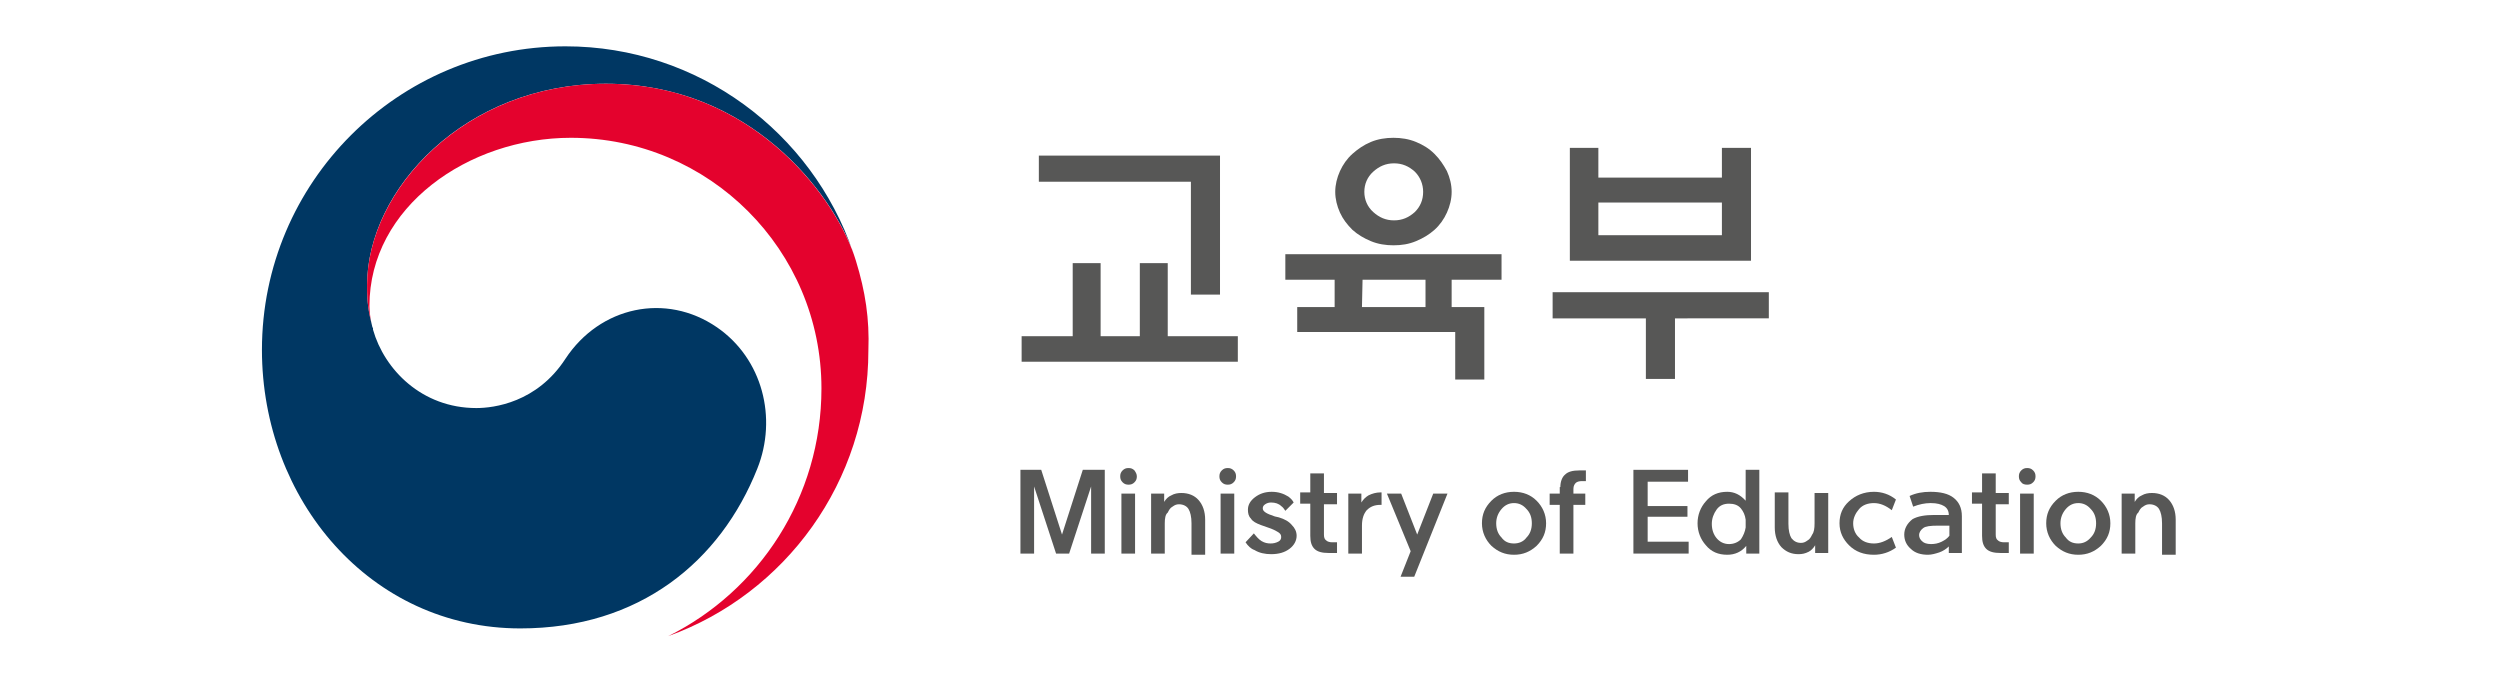 <?xml version="1.0" encoding="utf-8"?>
<!-- Generator: Adobe Illustrator 27.0.0, SVG Export Plug-In . SVG Version: 6.00 Build 0)  -->
<svg version="1.1" id="Layer_1" xmlns="http://www.w3.org/2000/svg" xmlns:xlink="http://www.w3.org/1999/xlink" x="0px" y="0px"
	 viewBox="0 0 420.9 114.4" style="enable-background:new 0 0 420.9 114.4;" xml:space="preserve">
<style type="text/css">
	.st0{fill:#575756;}
	.st1{fill:#003763;}
	.st2{fill:#E4022D;}
</style>
<g>
	<g>
		<path class="st0" d="M180.6,56.6V44.3h4.7v12.3h6.6V44.3h4.7v12.3h11.8v4.3h-36.4v-4.3H180.6z M200.5,49.6v-19h-25.6v-4.4h30.5
			v23.4H200.5z"/>
		<path class="st0" d="M249.9,51.7v12.2H245v-8h-26.6v-4.2h6.3l0-4.6h-8.3v-4.3h36.4v4.3h-8.4v4.6H249.9z M244.4,32.3
			c0,1.2-0.3,2.4-0.8,3.5c-0.5,1.1-1.2,2.1-2.1,2.9c-0.9,0.8-1.9,1.4-3.1,1.9c-1.2,0.5-2.4,0.7-3.8,0.7c-1.3,0-2.6-0.2-3.8-0.7
			c-1.2-0.5-2.2-1.1-3.1-1.9c-0.9-0.9-1.6-1.8-2.1-2.9c-0.5-1.1-0.8-2.3-0.8-3.5c0-1.2,0.3-2.4,0.8-3.5c0.5-1.1,1.2-2.1,2.1-2.9
			c0.9-0.8,1.9-1.5,3.1-2c1.2-0.5,2.5-0.7,3.8-0.7c1.3,0,2.6,0.2,3.8,0.7c1.2,0.5,2.2,1.1,3.1,2c0.9,0.9,1.5,1.8,2.1,2.9
			C244.1,29.9,244.4,31.1,244.4,32.3z M229.3,51.7h10.7v-4.6h-10.6L229.3,51.7z M239.6,32.3c0-1.3-0.5-2.5-1.4-3.4
			c-1-0.9-2.1-1.4-3.5-1.4c-1.4,0-2.5,0.5-3.5,1.4c-1,0.9-1.5,2.1-1.5,3.4c0,1.3,0.5,2.5,1.5,3.4c1,0.9,2.1,1.4,3.5,1.4
			c1.4,0,2.5-0.5,3.5-1.4C239.1,34.8,239.6,33.7,239.6,32.3z"/>
		<path class="st0" d="M261.4,49.2h36.4v4.4H282v10.2h-4.9V53.6h-15.7V49.2z M269.1,29.9h20.8v-5h4.9v19h-30.5v-19h4.8V29.9z
			 M289.9,34.1h-20.8v5.5h20.8V34.1z"/>
	</g>
	<g>
		<path class="st0" d="M186,79.1v14.1h-2.3V81.9L180,93.2h-2.2l-3.7-11.3v11.3h-2.3V79.1h3.5l3.5,10.9l3.5-10.9H186z"/>
		<path class="st0" d="M191.4,80.2c0,0.4-0.1,0.7-0.4,1c-0.3,0.3-0.6,0.4-1,0.4c-0.4,0-0.7-0.1-1-0.4c-0.3-0.3-0.4-0.6-0.4-1
			c0-0.4,0.1-0.7,0.4-1c0.3-0.3,0.6-0.4,1-0.4c0.4,0,0.7,0.1,1,0.4C191.2,79.5,191.4,79.8,191.4,80.2z M188.8,93.2V83.1h2.3v10.1
			H188.8z"/>
		<path class="st0" d="M196.1,88.1v5.1h-2.3V83.1h2.2v1.4c0.3-0.5,0.7-0.9,1.2-1.1c0.5-0.3,1.1-0.4,1.7-0.4c1.2,0,2.2,0.4,2.9,1.2
			c0.7,0.8,1.1,1.9,1.1,3.3v5.9h-2.3v-5.3c0-1.1-0.2-1.9-0.5-2.4c-0.3-0.5-0.9-0.8-1.6-0.8c-0.4,0-0.7,0.1-1.1,0.4
			c-0.4,0.2-0.6,0.6-0.8,1C196.2,86.6,196.1,87.3,196.1,88.1z"/>
		<path class="st0" d="M208.1,80.2c0,0.4-0.1,0.7-0.4,1c-0.3,0.3-0.6,0.4-1,0.4c-0.4,0-0.7-0.1-1-0.4c-0.3-0.3-0.4-0.6-0.4-1
			c0-0.4,0.1-0.7,0.4-1c0.3-0.3,0.6-0.4,1-0.4c0.4,0,0.7,0.1,1,0.4C208,79.5,208.1,79.8,208.1,80.2z M205.5,93.2V83.1h2.3v10.1
			H205.5z"/>
		<path class="st0" d="M209.7,91.3l1.4-1.5c0.4,0.5,0.8,1,1.3,1.3c0.5,0.3,1,0.4,1.5,0.4c0.5,0,0.9-0.1,1.3-0.3
			c0.4-0.2,0.5-0.5,0.5-0.8c0-0.4-0.2-0.6-0.5-0.8c-0.3-0.2-0.7-0.4-1.2-0.6c-0.6-0.2-1.1-0.4-1.7-0.6c-0.8-0.3-1.4-0.6-1.7-1.1
			c-0.4-0.4-0.5-0.9-0.5-1.5c0-0.8,0.4-1.5,1.2-2.1c0.8-0.6,1.7-0.9,2.8-0.9c1.1,0,2,0.3,2.8,0.8c0.4,0.3,0.7,0.6,0.9,1l-1.4,1.4
			c-0.2-0.3-0.4-0.6-0.7-0.8c-0.4-0.4-1-0.6-1.7-0.6c-0.4,0-0.7,0.1-1,0.3c-0.3,0.2-0.4,0.4-0.4,0.7c0,0.3,0.2,0.5,0.5,0.7
			c0.3,0.2,0.8,0.4,1.4,0.6c0.2,0.1,0.5,0.1,0.8,0.2c1,0.3,1.7,0.7,2.2,1.3c0.5,0.5,0.8,1.1,0.8,1.8c0,0.8-0.4,1.6-1.2,2.2
			c-0.8,0.6-1.8,0.9-3.1,0.9c-1,0-2-0.2-2.8-0.7C210.6,92.4,210.1,91.9,209.7,91.3z"/>
		<path class="st0" d="M222.9,79.8v3.2h2.2v1.9h-2.2v5.1c0,0.5,0.1,0.8,0.4,1c0.2,0.2,0.6,0.3,1,0.3h0.8v1.8h-1.4
			c-1.1,0-1.9-0.2-2.4-0.7c-0.5-0.5-0.7-1.2-0.7-2.2v-5.4h-1.7v-1.9h1.7v-3.2H222.9z"/>
		<path class="st0" d="M227,93.2V83.1h2.2v1.5c0.3-0.5,0.7-0.9,1.2-1.2c0.6-0.3,1.3-0.5,2-0.5h0.2V85h-0.2c-1,0-1.7,0.3-2.3,0.9
			c-0.5,0.6-0.8,1.4-0.8,2.6v4.7H227z"/>
		<path class="st0" d="M237.5,92.8l-4-9.7h2.4l2.7,6.9l2.7-6.9h2.4l-5.6,14h-2.3L237.5,92.8z"/>
		<path class="st0" d="M254.9,93.4c-1.5,0-2.7-0.5-3.8-1.5c-1-1-1.6-2.3-1.6-3.8c0-1.5,0.5-2.7,1.6-3.8c1-1,2.3-1.5,3.8-1.5
			c1.5,0,2.8,0.5,3.8,1.5c1,1,1.6,2.3,1.6,3.8c0,1.5-0.5,2.7-1.6,3.8C257.6,92.9,256.4,93.4,254.9,93.4z M254.9,91.5
			c0.8,0,1.6-0.3,2.1-1c0.6-0.6,0.9-1.4,0.9-2.4c0-1-0.3-1.8-0.9-2.4c-0.6-0.7-1.3-1-2.1-1c-0.8,0-1.5,0.3-2.1,1
			c-0.6,0.7-0.9,1.5-0.9,2.4c0,1,0.3,1.8,0.9,2.4C253.3,91.2,254,91.5,254.9,91.5z"/>
		<path class="st0" d="M262.7,82c0-0.9,0.3-1.7,0.8-2.1c0.5-0.5,1.3-0.7,2.4-0.7h1.1v1.8h-0.7c-0.4,0-0.8,0.1-1,0.3
			c-0.2,0.2-0.4,0.5-0.4,1v0.8h2v1.9h-2v8.2h-2.3v-8.2h-1.7v-1.9h1.7V82z"/>
		<path class="st0" d="M284.2,93.2H275V79.1h9.2v2h-6.8v4.1h6.7V87h-6.7v4.2h6.9V93.2z"/>
		<path class="st0" d="M290.8,82.8c1.2,0,2.2,0.5,3.1,1.5v-5.2h2.3v14.1H294v-1.3c-0.8,1-1.9,1.5-3.2,1.5c-1.5,0-2.7-0.5-3.6-1.6
			c-0.9-1-1.4-2.3-1.4-3.7c0-1.4,0.5-2.7,1.4-3.7C288.1,83.3,289.3,82.8,290.8,82.8z M293.9,88.8c0-0.4,0-0.9,0-1.3
			c-0.1-0.8-0.4-1.4-0.8-1.9c-0.5-0.6-1.2-0.8-2-0.8c-0.9,0-1.6,0.3-2.1,1c-0.5,0.7-0.8,1.5-0.8,2.4c0,1,0.3,1.8,0.8,2.4
			c0.5,0.6,1.2,1,2.1,1c0.8,0,1.5-0.3,2-0.8C293.5,90.2,293.8,89.5,293.9,88.8z"/>
		<path class="st0" d="M305.5,88.1v-5.1h2.3v10.1h-2.2v-1.3c-0.3,0.5-0.7,0.9-1.1,1.1c-0.6,0.3-1.1,0.4-1.7,0.4
			c-1.2,0-2.1-0.4-2.9-1.2c-0.7-0.8-1.1-1.9-1.1-3.3v-5.9h2.3v5.3c0,1.1,0.2,1.9,0.5,2.4c0.4,0.5,0.9,0.8,1.6,0.8
			c0.4,0,0.7-0.1,1.1-0.4c0.4-0.2,0.6-0.6,0.8-1C305.4,89.6,305.5,89,305.5,88.1z"/>
		<path class="st0" d="M309.7,88.1c0-1.5,0.5-2.7,1.6-3.7c1.1-1,2.5-1.6,4.2-1.6c1.3,0,2.6,0.4,3.7,1.3l-0.7,1.8c-1-0.8-2-1.2-3-1.2
			c-1,0-1.9,0.3-2.5,1c-0.6,0.7-1,1.5-1,2.4s0.3,1.8,1,2.4c0.6,0.7,1.5,1,2.5,1c1,0,2-0.4,3-1.1l0.7,1.8c-1.1,0.8-2.4,1.2-3.7,1.2
			c-1.7,0-3.1-0.5-4.2-1.6C310.3,90.8,309.7,89.6,309.7,88.1z"/>
		<path class="st0" d="M325.7,86.7c0.8,0,1.6,0,2.4,0c0-0.7-0.3-1.2-0.8-1.5c-0.5-0.3-1.2-0.5-2.2-0.5H325c-0.9,0-1.9,0.2-2.9,0.6
			l-0.6-1.8c1.1-0.5,2.2-0.7,3.5-0.7h0c1.7,0,3,0.3,3.9,1c0.9,0.7,1.4,1.7,1.4,3.1v6.2h-2.2v-1.1c-0.4,0.4-1,0.8-1.6,1
			c-0.6,0.2-1.3,0.4-1.9,0.4c-1.2,0-2.2-0.3-2.9-1c-0.7-0.6-1.1-1.4-1.1-2.4c0-1,0.5-1.9,1.4-2.6C322.9,86.9,324.1,86.7,325.7,86.7z
			 M325.1,91.6c0.6,0,1.2-0.1,1.8-0.4c0.6-0.3,1-0.6,1.3-1v-1.7c-0.8,0-1.4,0-2,0c-1.2,0-2,0.1-2.4,0.4c-0.4,0.3-0.7,0.7-0.7,1.2
			c0,0.4,0.2,0.8,0.6,1.1C323.9,91.4,324.4,91.6,325.1,91.6z"/>
		<path class="st0" d="M336,79.8v3.2h2.2v1.9H336v5.1c0,0.5,0.1,0.8,0.4,1c0.2,0.2,0.6,0.3,1,0.3h0.8v1.8h-1.4
			c-1.1,0-1.9-0.2-2.4-0.7c-0.5-0.5-0.7-1.2-0.7-2.2v-5.4h-1.7v-1.9h1.7v-3.2H336z"/>
		<path class="st0" d="M342.7,80.2c0,0.4-0.1,0.7-0.4,1c-0.3,0.3-0.6,0.4-1,0.4c-0.4,0-0.8-0.1-1-0.4c-0.3-0.3-0.4-0.6-0.4-1
			c0-0.4,0.1-0.7,0.4-1c0.3-0.3,0.6-0.4,1-0.4c0.4,0,0.7,0.1,1,0.4C342.6,79.5,342.7,79.8,342.7,80.2z M340.1,93.2V83.1h2.3v10.1
			H340.1z"/>
		<path class="st0" d="M349.9,93.4c-1.5,0-2.7-0.5-3.8-1.5c-1-1-1.6-2.3-1.6-3.8c0-1.5,0.5-2.7,1.6-3.8c1-1,2.3-1.5,3.8-1.5
			c1.5,0,2.8,0.5,3.8,1.5c1,1,1.6,2.3,1.6,3.8c0,1.5-0.5,2.7-1.6,3.8C352.6,92.9,351.4,93.4,349.9,93.4z M349.9,91.5
			c0.8,0,1.5-0.3,2.1-1c0.6-0.6,0.9-1.4,0.9-2.4c0-1-0.3-1.8-0.9-2.4c-0.6-0.7-1.3-1-2.1-1c-0.8,0-1.5,0.3-2.1,1
			c-0.6,0.7-0.9,1.5-0.9,2.4c0,1,0.3,1.8,0.9,2.4C348.3,91.2,349,91.5,349.9,91.5z"/>
		<path class="st0" d="M359.5,88.1v5.1h-2.3V83.1h2.2v1.4c0.3-0.5,0.7-0.9,1.2-1.1c0.5-0.3,1.1-0.4,1.7-0.4c1.2,0,2.2,0.4,2.9,1.2
			c0.7,0.8,1.1,1.9,1.1,3.3v5.9h-2.3v-5.3c0-1.1-0.2-1.9-0.5-2.4c-0.3-0.5-0.9-0.8-1.6-0.8c-0.4,0-0.7,0.1-1.1,0.4
			c-0.4,0.2-0.6,0.6-0.8,1C359.6,86.6,359.5,87.3,359.5,88.1z"/>
	</g>
	<g>
		<g>
			<g>
				<g>
					<g>
						<g>
							<path class="st1" d="M120.7,55.1c-8.6-5.9-19.7-3.5-25.5,5.3c-4.8,7.4-12.1,8.3-15,8.3c-9.2,0-15.5-6.5-17.4-13.2h0
								c0-0.1,0-0.1,0-0.2c0-0.1,0-0.1-0.1-0.2C62,52.3,61.8,51,61.8,48c0-16.1,16.5-33.9,40.2-33.9c24.3,0,38.2,18.5,41.8,28.8
								c-0.1-0.2-0.1-0.4-0.2-0.5c-6.9-20.1-26-34.6-48.4-34.6C67,7.8,44.1,30.7,44.1,58.9c0,25.2,18.2,46.9,43.5,46.9
								c20.1,0,33.7-11.3,39.9-26.9C130.9,70.4,128.4,60.4,120.7,55.1z"/>
						</g>
						<g>
							<path class="st2" d="M144.1,43.9c-3-10-17-29.8-42.1-29.8C78.3,14.1,61.8,32,61.8,48c0,3,0.2,4.3,0.9,7.1
								c-0.3-1.2-0.5-2.4-0.5-3.6c0-16.7,16.7-28.3,33.9-28.3c23.3,0,42.2,18.9,42.2,42.2c0,18.3-10.5,34.1-25.8,41.7l0,0
								c19.7-7.1,33.7-26,33.7-48.1C146.4,53.7,145.7,49.1,144.1,43.9z"/>
						</g>
					</g>
				</g>
			</g>
		</g>
	</g>
</g>
</svg>
